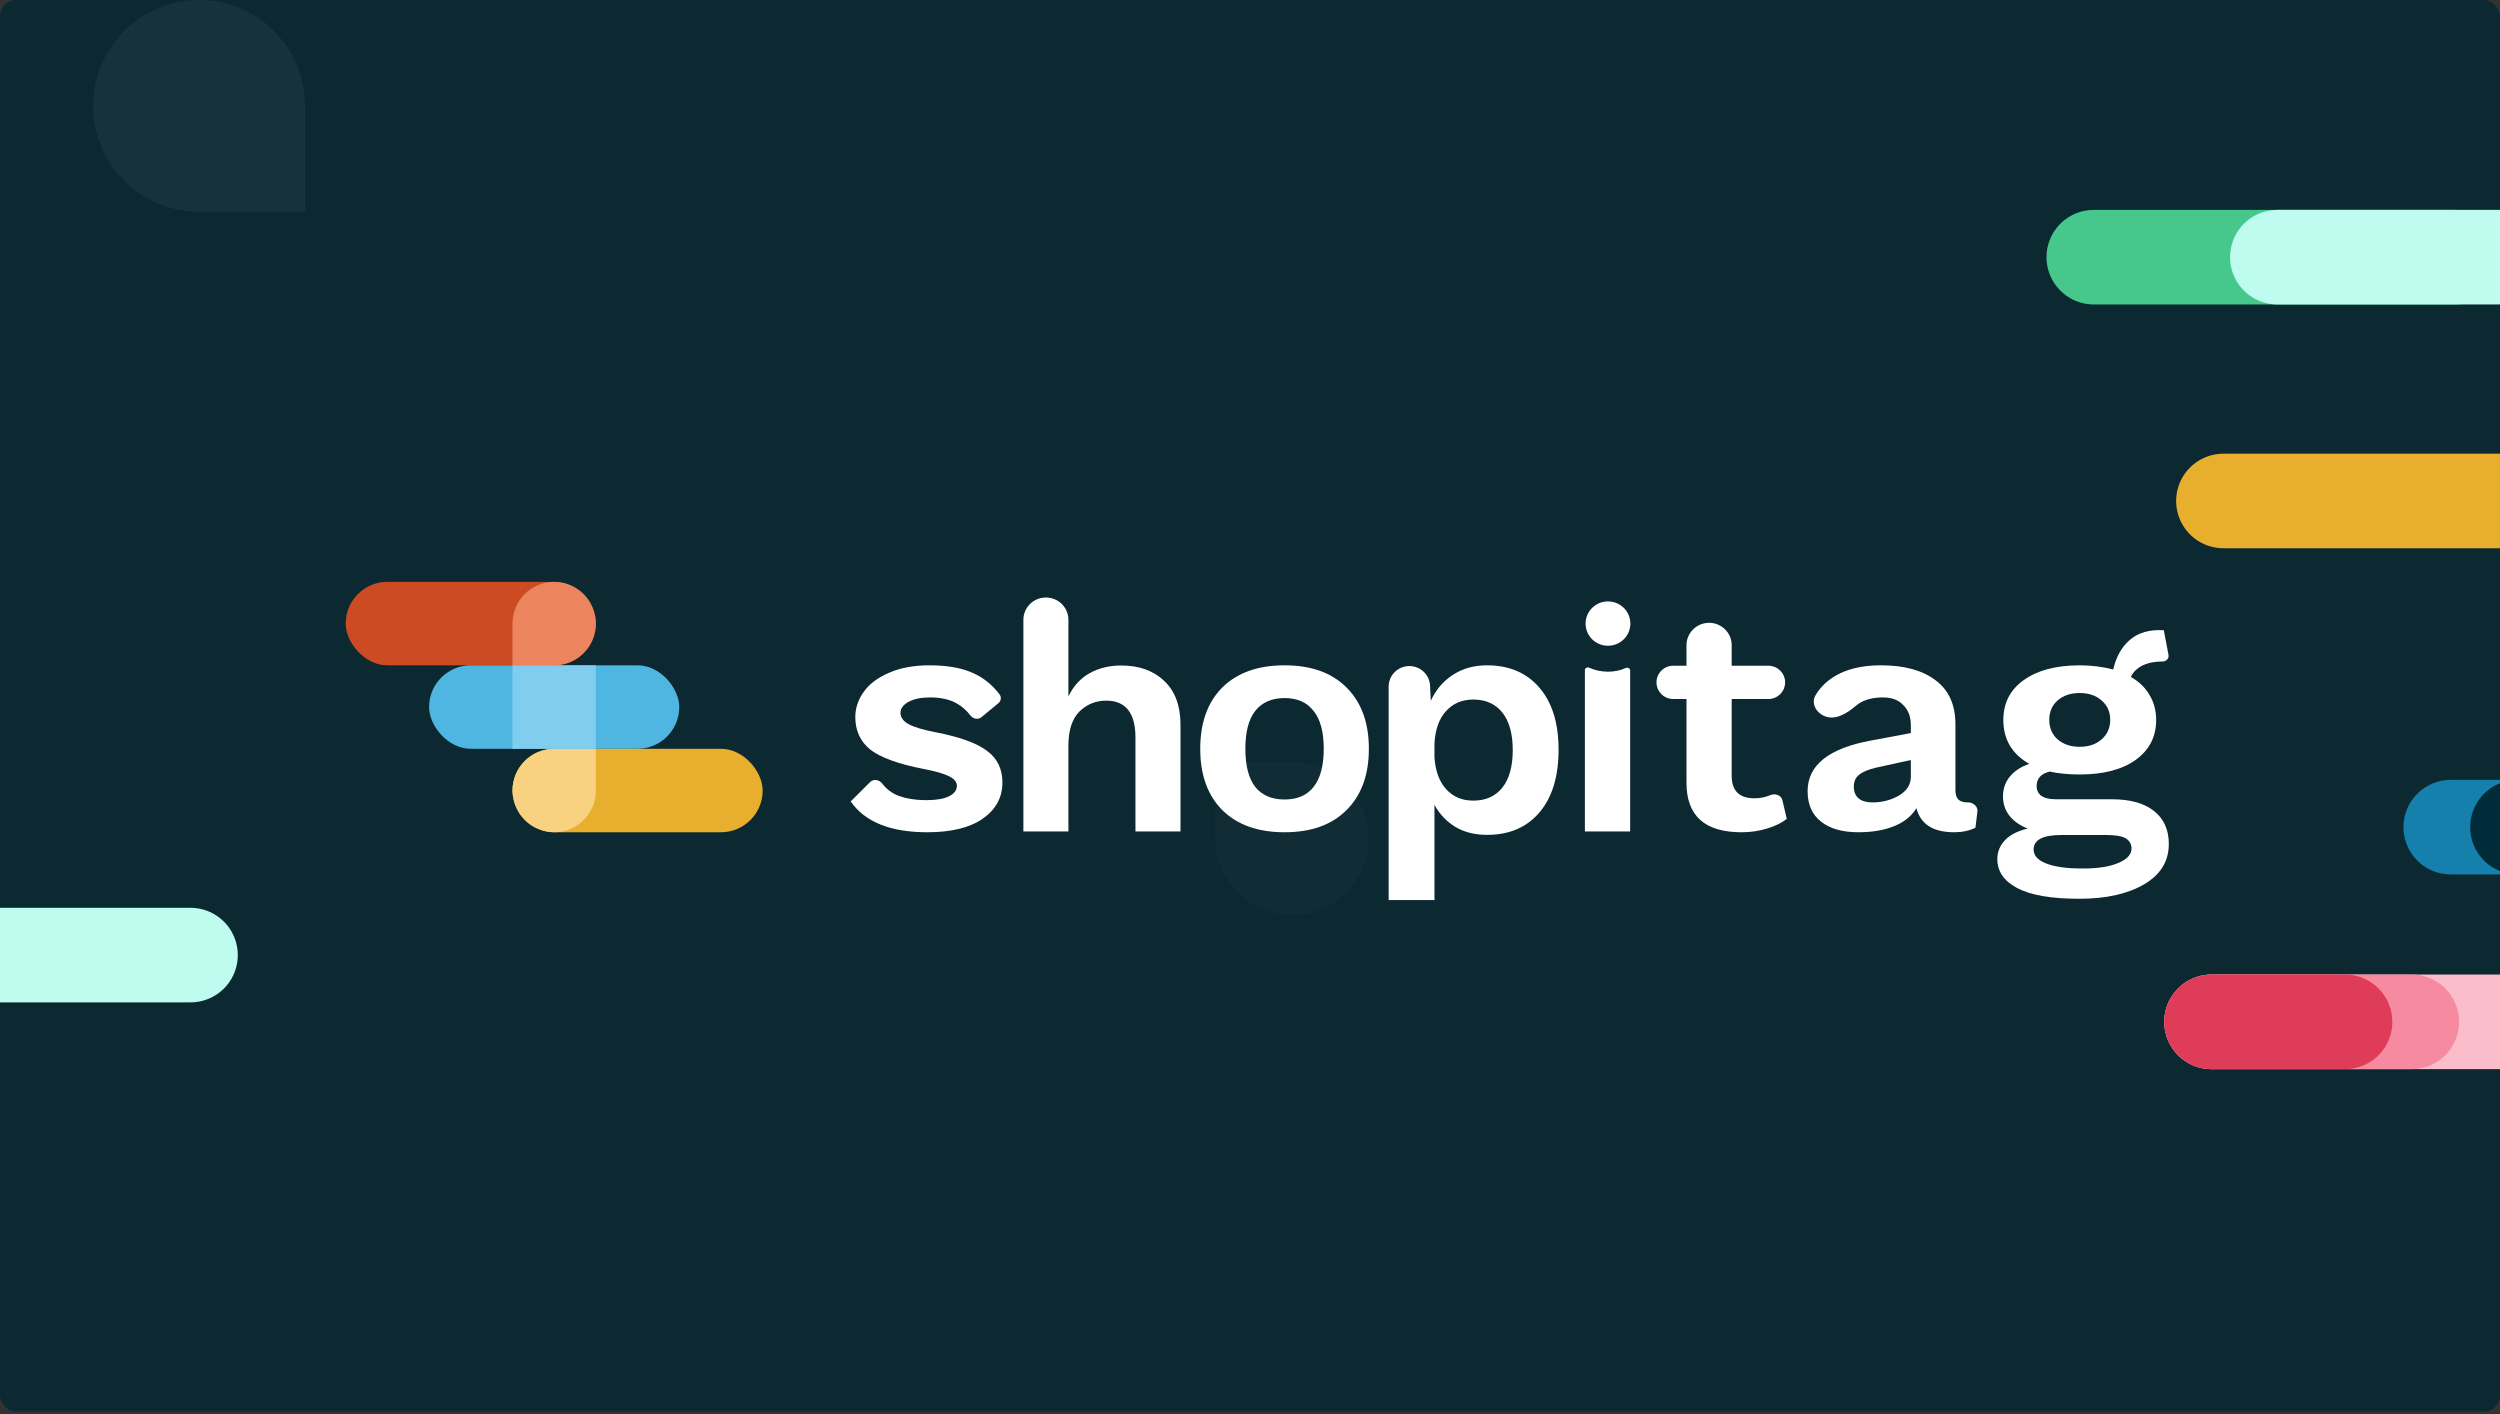 <svg width="617" height="349" viewBox="0 0 617 349" fill="none" xmlns="http://www.w3.org/2000/svg">
<rect x="0" y="0" width="617" height="349" fill="#333333" stroke="none"/>
<g clip-path="url(#clip0)">
<rect y="6.10352e-05" width="617" height="348.398" rx="4" fill="#0C2831"/>
<path opacity="0.02" d="M299.978 206.899C299.978 217.343 308.444 225.809 318.888 225.809C329.331 225.809 337.798 217.343 337.798 206.899C337.798 196.455 329.331 187.989 318.888 187.989H299.978V206.899Z" fill="#FCFEFF"/>
<path opacity="0.05" d="M75.281 26.14C75.281 11.704 63.577 6.10352e-05 49.14 6.10352e-05C34.703 6.10352e-05 23 11.704 23 26.14C23 40.578 34.703 52.281 49.14 52.281H75.281V26.14Z" fill="white"/>
<line x1="604.841" y1="204.14" x2="654.264" y2="204.14" stroke="#1480AB" stroke-width="23.339" stroke-linecap="round"/>
<line x1="621.315" y1="204.14" x2="654.264" y2="204.14" stroke="#002B38" stroke-width="23.339" stroke-linecap="round"/>
<line x1="548.741" y1="123.64" x2="637.976" y2="123.64" stroke="#E8AE2E" stroke-width="23.339" stroke-linecap="round"/>
<line x1="516.74" y1="63.472" x2="605.976" y2="63.472" stroke="#46C78C" stroke-width="23.339" stroke-linecap="round"/>
<line x1="562.045" y1="63.472" x2="699.331" y2="63.472" stroke="#BDFCEF" stroke-width="23.339" stroke-linecap="round"/>
<line x1="11.669" y1="-11.669" x2="120.125" y2="-11.669" transform="matrix(-1 8.74228e-08 8.74228e-08 1 665.933 263.859)" stroke="#FCBDCA" stroke-width="23.339" stroke-linecap="round"/>
<line x1="11.669" y1="-11.669" x2="61.092" y2="-11.669" transform="matrix(-1 -8.74228e-08 -8.74228e-08 1 606.9 263.859)" stroke="#F58AA0" stroke-width="23.339" stroke-linecap="round"/>
<line x1="11.669" y1="-11.669" x2="44.618" y2="-11.669" transform="matrix(-1 8.74228e-08 8.74228e-08 1 590.426 263.859)" stroke="#DE3C58" stroke-width="23.339" stroke-linecap="round"/>
<line x1="-11.331" y1="235.715" x2="47.016" y2="235.715" stroke="#BDFCEF" stroke-width="23.339" stroke-linecap="round"/>
<g clip-path="url(#clip1)">
<rect x="85.315" y="143.6" width="61.746" height="20.6" rx="10.3" fill="#CC4B23"/>
<rect x="105.897" y="164.2" width="61.746" height="20.6" rx="10.3" fill="#4FB5E1"/>
<rect x="126.479" y="184.8" width="61.746" height="20.6" rx="10.3" fill="#E8AE2E"/>
<path d="M126.479 153.891C126.479 148.207 131.086 143.6 136.77 143.6C142.453 143.6 147.061 148.212 147.061 153.896C147.061 159.584 142.449 164.2 136.761 164.2H126.479V153.891Z" fill="#EC845E"/>
<path d="M126.479 195.105C126.479 189.416 131.09 184.8 136.779 184.8H147.061V195.109C147.061 200.793 142.453 205.4 136.77 205.4C131.086 205.4 126.479 200.788 126.479 195.105Z" fill="#F8D280"/>
<path d="M126.479 164.2H147.061V184.8H126.479V164.2Z" fill="#80CDF0"/>
<path d="M521.21 197.261C525.702 197.261 529.153 198.215 531.564 200.122C534.029 202.029 535.262 204.757 535.262 208.307C535.262 212.545 533.235 215.856 529.181 218.24C525.127 220.624 519.786 221.816 513.157 221.816C506.309 221.816 501.215 220.942 497.873 219.193C494.586 217.445 492.942 215.061 492.942 212.042C492.942 210.24 493.572 208.678 494.832 207.353C496.092 206.029 497.955 205.075 500.42 204.493C498.558 203.751 497.078 202.718 495.983 201.393C494.887 200.016 494.339 198.4 494.339 196.546C494.339 194.639 494.915 192.997 496.065 191.619C497.215 190.242 498.804 189.209 500.831 188.52C498.749 187.355 497.161 185.872 496.065 184.07C494.969 182.216 494.422 180.097 494.422 177.713C494.422 173.528 496.092 170.244 499.434 167.86C502.831 165.423 507.432 164.204 513.239 164.204C516.197 164.204 518.964 164.549 521.539 165.237C522.251 162.112 523.62 159.675 525.647 157.927C527.723 156.131 530.507 155.336 533.999 155.541C534.016 155.542 534.031 155.555 534.035 155.572L535.189 161.648C535.346 162.475 534.632 163.251 533.783 163.251C531.756 163.251 530.057 163.595 528.688 164.284C527.373 164.973 526.442 165.9 525.894 167.065C527.921 168.231 529.455 169.714 530.496 171.515C531.591 173.316 532.139 175.382 532.139 177.713C532.139 181.845 530.441 185.13 527.044 187.567C523.703 189.951 519.101 191.143 513.239 191.143C510.555 191.143 508.09 190.904 505.844 190.427C503.707 190.957 502.639 192.149 502.639 194.003C502.639 195.063 503.05 195.884 503.871 196.467C504.693 196.996 505.844 197.261 507.323 197.261H521.21ZM513.239 171.038C511.048 171.038 509.24 171.648 507.816 172.866C506.446 174.084 505.761 175.674 505.761 177.634C505.761 179.647 506.446 181.263 507.816 182.481C509.24 183.7 511.048 184.309 513.239 184.309C515.485 184.309 517.293 183.7 518.663 182.481C520.087 181.263 520.799 179.647 520.799 177.634C520.799 175.674 520.087 174.084 518.663 172.866C517.293 171.648 515.485 171.038 513.239 171.038ZM514.061 214.346C517.896 214.346 520.854 213.869 522.936 212.916C525.017 212.015 526.058 210.85 526.058 209.419C526.058 208.307 525.565 207.459 524.579 206.876C523.648 206.347 522.087 206.082 519.895 206.082H508.72C504.173 206.082 501.899 207.274 501.899 209.658C501.899 211.141 502.913 212.28 504.94 213.075C506.967 213.922 510.007 214.346 514.061 214.346Z" fill="white"/>
<path d="M485.594 198.032C485.647 198.032 485.7 198.031 485.752 198.031C486.985 198.02 488.178 199.065 488.031 200.263L487.535 204.291C486.025 205.03 484.273 205.4 482.277 205.4C477.1 205.4 473.999 203.419 472.974 199.458C471.788 201.412 469.954 202.891 467.473 203.895C464.993 204.898 462.054 205.4 458.656 205.4C454.719 205.4 451.645 204.528 449.434 202.785C447.223 201.042 446.117 198.533 446.117 195.258C446.117 188.814 451.375 184.642 461.892 182.74L471.599 180.918V179.016C471.599 176.903 470.979 175.239 469.739 174.025C468.552 172.757 466.88 172.123 464.723 172.123C462.242 172.123 460.22 172.651 458.656 173.708C458.444 173.851 458.241 174.006 458.047 174.174C455.865 176.055 452.992 177.854 450.314 176.747C448.176 175.863 446.923 173.525 448.089 171.56C449.129 169.806 450.575 168.33 452.427 167.132C455.447 165.177 459.384 164.2 464.238 164.2C470.008 164.2 474.511 165.441 477.747 167.924C480.983 170.354 482.601 173.972 482.601 178.778V195.021C482.601 196.077 482.844 196.843 483.329 197.318C483.814 197.794 484.569 198.032 485.594 198.032ZM462.134 198.032C464.507 198.032 466.665 197.477 468.606 196.368C470.601 195.206 471.599 193.647 471.599 191.693V187.573L462.943 189.475C461.11 189.897 459.734 190.478 458.818 191.218C457.955 191.904 457.523 192.882 457.523 194.149C457.523 195.417 457.928 196.394 458.737 197.081C459.546 197.715 460.678 198.032 462.134 198.032Z" fill="white"/>
<path d="M440.975 202.098C439.672 203.119 438.017 203.925 436.008 204.516C434.055 205.107 431.992 205.402 429.821 205.402C420.758 205.402 416.226 201.346 416.226 193.233V172.52H412.969C410.676 172.52 408.817 170.68 408.817 168.41C408.817 166.14 410.676 164.3 412.969 164.3H416.226V159.229C416.226 156.748 417.897 154.572 420.312 153.909C423.865 152.934 427.379 155.579 427.379 159.229V164.3H436.416C438.709 164.3 440.567 166.14 440.567 168.41C440.567 170.68 438.709 172.52 436.416 172.52H427.379V191.459C427.379 195.167 429.251 197.02 432.996 197.02C434.398 197.02 435.696 196.761 436.892 196.243C438.068 195.734 439.609 196.24 439.898 197.479L440.975 202.098Z" fill="white"/>
<path d="M402.323 205.198H391.149V165.392C391.149 164.882 391.726 164.564 392.193 164.78C394.99 166.075 398.626 166.102 401.224 164.86C401.704 164.631 402.323 164.953 402.323 165.48V205.198Z" fill="white"/>
<path d="M366.988 164.2C372.492 164.2 376.812 166.051 379.949 169.752C383.086 173.4 384.655 178.497 384.655 185.041C384.655 191.64 383.086 196.79 379.949 200.491C376.812 204.193 372.492 206.044 366.988 206.044C364.016 206.044 361.43 205.4 359.228 204.112C357.027 202.771 355.293 200.947 354.027 198.641V222.137H342.717V169.447C342.717 166.651 345.007 164.385 347.831 164.385C350.56 164.385 352.808 166.507 352.938 169.206L353.119 172.971C354.33 170.289 356.119 168.17 358.485 166.614C360.907 165.005 363.741 164.2 366.988 164.2ZM363.604 197.595C366.686 197.595 369.08 196.522 370.786 194.376C372.492 192.23 373.345 189.145 373.345 185.122C373.345 181.098 372.492 178.014 370.786 175.868C369.08 173.722 366.686 172.649 363.604 172.649C360.852 172.649 358.623 173.588 356.917 175.466C355.211 177.29 354.247 179.918 354.027 183.352V186.892C354.247 190.272 355.211 192.901 356.917 194.778C358.623 196.656 360.852 197.595 363.604 197.595Z" fill="white"/>
<path d="M317.029 164.2C323.586 164.2 328.679 166.022 332.31 169.667C335.995 173.312 337.837 178.356 337.837 184.8C337.837 191.244 335.995 196.288 332.31 199.933C328.679 203.578 323.586 205.4 317.029 205.4C310.472 205.4 305.351 203.578 301.666 199.933C298.035 196.288 296.22 191.244 296.22 184.8C296.22 178.356 298.035 173.312 301.666 169.667C305.351 166.022 310.472 164.2 317.029 164.2ZM317.029 172.282C313.886 172.282 311.474 173.338 309.794 175.451C308.169 177.511 307.356 180.627 307.356 184.8C307.356 188.973 308.169 192.116 309.794 194.228C311.474 196.288 313.886 197.318 317.029 197.318C320.172 197.318 322.556 196.288 324.182 194.228C325.862 192.116 326.701 188.973 326.701 184.8C326.701 180.627 325.862 177.511 324.182 175.451C322.556 173.338 320.172 172.282 317.029 172.282Z" fill="white"/>
<path d="M276.744 164.245C281.124 164.245 284.639 165.503 287.288 168.019C289.992 170.535 291.344 174.149 291.344 178.86V205.198H280.231V182.072C280.231 175.969 277.825 172.918 273.012 172.918C270.417 172.918 268.2 173.828 266.361 175.648C264.576 177.468 263.684 180.252 263.684 183.999V205.198H252.572V152.963C252.572 149.925 255.059 147.463 258.128 147.463C261.197 147.463 263.684 149.925 263.684 152.963V171.874C264.928 169.304 266.658 167.404 268.875 166.172C271.147 164.888 273.769 164.245 276.744 164.245Z" fill="white"/>
<path d="M228.835 205.4C219.772 205.4 213.476 202.865 209.948 197.794L214.745 193.009C215.579 192.176 216.997 192.427 217.711 193.363C218.638 194.576 219.768 195.499 221.101 196.13C223.164 197.028 225.687 197.477 228.672 197.477C231.06 197.477 232.905 197.16 234.208 196.526C235.51 195.892 236.162 195.021 236.162 193.912C236.162 193.014 235.537 192.248 234.289 191.614C233.095 190.98 231.006 190.373 228.021 189.792C221.78 188.577 217.384 186.992 214.833 185.038C212.336 183.031 211.088 180.337 211.088 176.956C211.088 174.738 211.794 172.651 213.205 170.697C214.616 168.743 216.705 167.184 219.473 166.022C222.241 164.807 225.552 164.2 229.405 164.2C233.964 164.2 237.654 164.887 240.476 166.26C242.883 167.386 244.955 169.089 246.691 171.368C247.212 172.052 247.059 173.011 246.394 173.559L242.22 177C241.398 177.677 240.164 177.441 239.518 176.596C238.549 175.329 237.43 174.339 236.162 173.628C234.425 172.625 232.227 172.123 229.568 172.123C227.342 172.123 225.552 172.493 224.195 173.232C222.892 173.972 222.241 174.87 222.241 175.926C222.241 177.035 222.892 177.96 224.195 178.699C225.497 179.439 227.804 180.125 231.114 180.759C237.03 181.921 241.209 183.453 243.651 185.355C246.148 187.203 247.396 189.792 247.396 193.119C247.396 196.817 245.768 199.801 242.511 202.072C239.309 204.291 234.751 205.4 228.835 205.4Z" fill="white"/>
<path d="M402.377 153.9C402.377 156.922 399.903 159.372 396.85 159.372C393.797 159.372 391.323 156.922 391.323 153.9C391.323 150.878 393.797 148.428 396.85 148.428C399.903 148.428 402.377 150.878 402.377 153.9Z" fill="white"/>
</g>
</g>
<defs>
<clipPath id="clip0">
<rect y="6.10352e-05" width="617" height="348.398" rx="4" fill="white"/>
</clipPath>
<clipPath id="clip1">
<rect width="487.533" height="103" fill="white" transform="translate(64.733 123)"/>
</clipPath>
</defs>
</svg>
